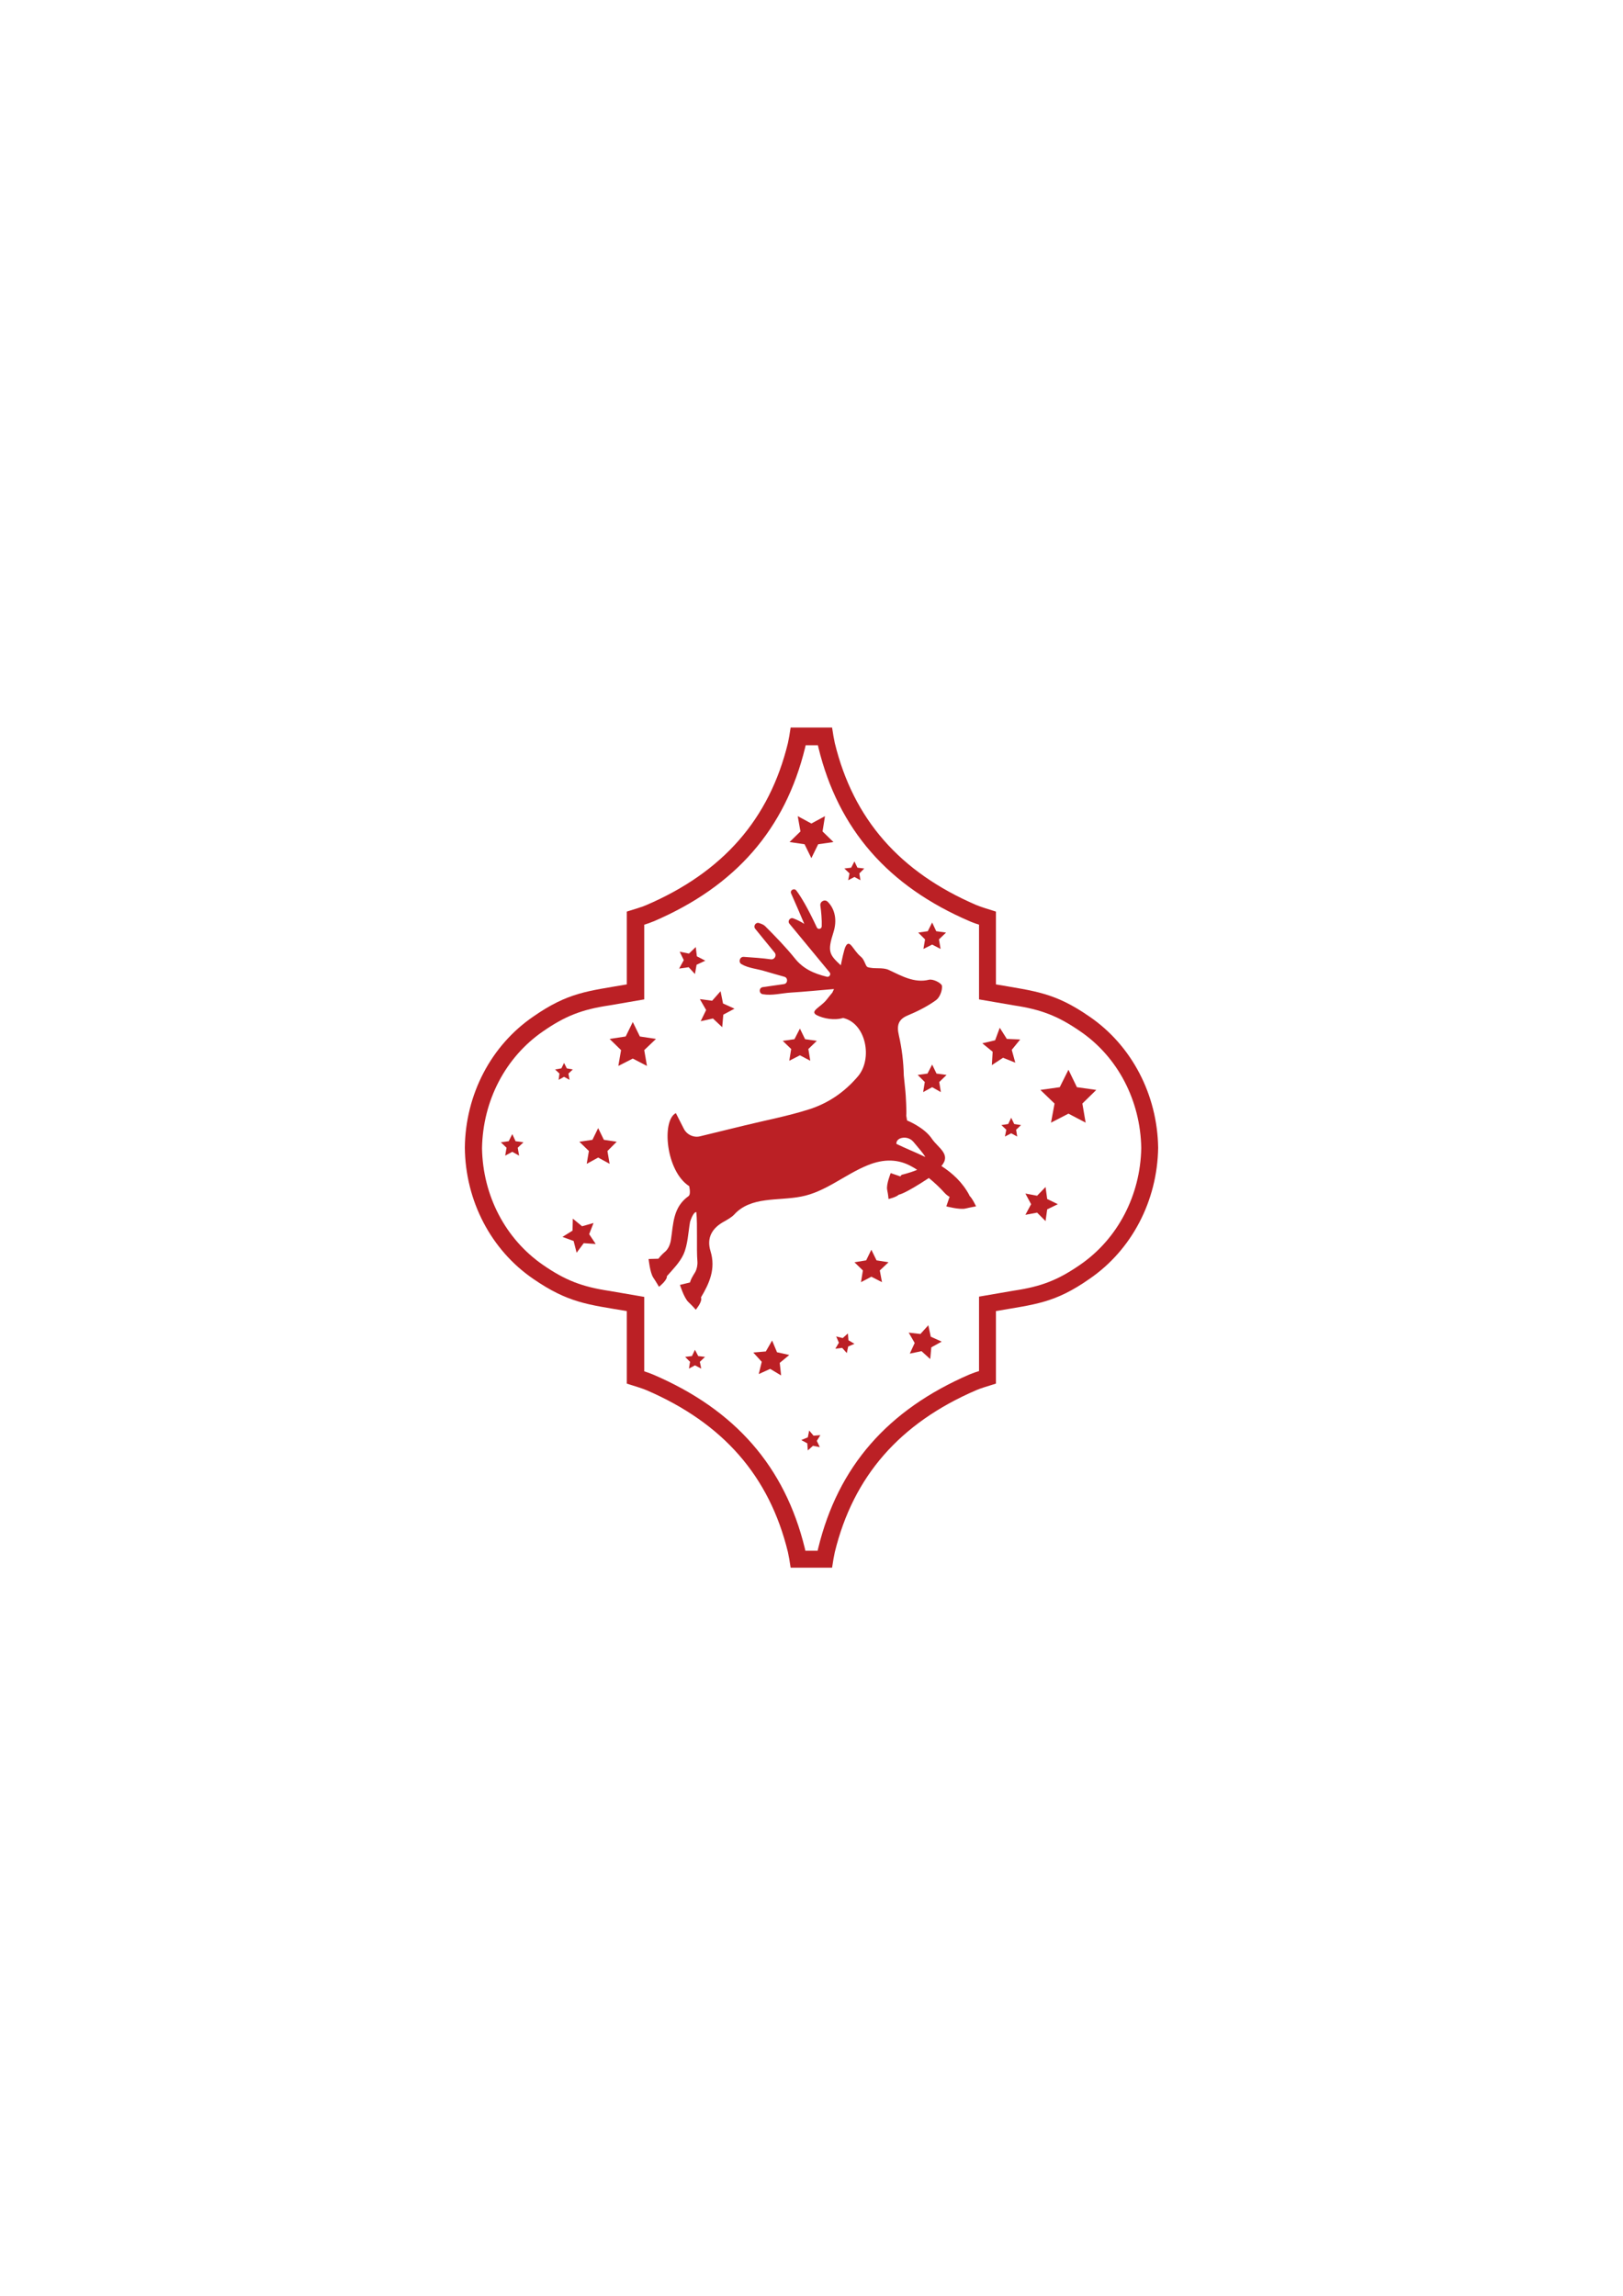 <?xml version="1.0" encoding="utf-8"?>
<!-- Generator: Adobe Illustrator 19.0.0, SVG Export Plug-In . SVG Version: 6.00 Build 0)  -->
<svg version="1.1" id="Layer_1" xmlns="http://www.w3.org/2000/svg" xmlns:xlink="http://www.w3.org/1999/xlink" x="0px" y="0px"
	 viewBox="0 0 595.3 841.9" style="enable-background:new 0 0 595.3 841.9;" xml:space="preserve">
<style type="text/css">
	.st0{fill:#BB2025;}
</style>
<g id="XMLID_11_">
	<path id="XMLID_2_" class="st0" fill="#BB2025" d="M355.5,438.4c0,0,0.1,0,0.1,0c-2.6-4.9-6.3-8.2-10.3-10.8c3.7-4.3-1.2-6.6-3.5-10
		c-2.8-4.2-9.1-6.7-9.1-6.7c-0.1-0.7-0.2-1.3-0.3-1.8c0.2-1-0.2-8-0.3-8.8l-0.6-5.9c-0.1-4.9-0.7-9.9-1.8-14.7
		c-0.9-3.8-0.1-5.9,3.2-7.3c3.6-1.5,7.2-3.3,10.4-5.6c1.4-1,2.4-3.6,2.2-5.3c-0.2-1-3.3-2.6-4.8-2.2c-5.3,1.3-10-1.4-14.7-3.6
		c-2.3-1.1-5.5-0.2-7.9-1.1c-0.8-0.7-1-2.7-2.4-3.8c-2.8-2.3-4-6.6-5.5-3.8c-0.6,1-1.5,5.5-1.8,7c-4.2-3.9-5-5-2.7-12.1
		c1.4-4.4,0.6-8.5-2.1-11.2c-1.1-1.1-2.9-0.1-2.7,1.4c0.3,2,0.6,5.3,0.5,7.6c0,1-1.4,1.3-1.8,0.4c-3.4-7.3-5.9-11.4-7.5-13.5
		c-0.8-1.1-2.5-0.1-1.9,1.1c1.6,3.6,3.2,7.3,4.8,11.1c-1.1-0.7-2.6-1.5-4-2c-1.2-0.5-2.3,1-1.4,2c4.8,5.8,9.6,11.6,14.7,17.8
		c0.6,0.7-0.1,1.8-1,1.6c-4.9-1.2-8.8-3-11.8-6.8c-3.4-4.2-7.1-8-10.9-11.8c-0.5-0.5-1.3-0.8-2.2-1.1c-1.2-0.4-2.2,1.1-1.4,2.1
		c2.3,2.8,4.6,5.7,7.1,8.7c0.9,1.1,0,2.7-1.4,2.5c-2.7-0.4-6.9-0.7-9.9-0.9c-1.5-0.1-2.1,2-0.8,2.7c2.6,1.5,5.9,1.7,8.7,2.6
		c2.3,0.7,4.6,1.3,7,2c1.4,0.4,1.3,2.5-0.2,2.7l-7.7,1.1c-1.5,0.2-1.5,2.4,0,2.6c3.4,0.6,6.9-0.4,10.3-0.6c4.9-0.3,9.8-0.8,15.8-1.3
		l-0.6,1.3c-0.6,0.7-1.3,1.6-2.1,2.6c-2.2,2.8-6.4,4.2-3.6,5.7c2.4,1.2,6.3,2,9.7,1c0.1,0,0.2,0.1,0.2,0.1c0,0,0.1,0,0.1,0
		c8.1,2.2,10.5,14.9,5.1,21.3c-5,5.9-11.1,10-18.2,12.2c-7.6,2.4-15.5,3.9-23.3,5.8c-5.3,1.3-10.6,2.6-16.4,4
		c-2.4,0.6-4.9-0.6-6-2.8c-0.9-1.8-1.9-3.7-2.9-5.7c-5.3,2.7-3.7,21.3,4.9,26.8c0.3,1.6,0.4,3.1-0.2,3.6c-5.8,4.1-5.6,10.2-6.5,16
		c-0.2,1.5-0.9,3.3-2,4.3c-1.2,1-2,1.9-2.6,2.7l-3.6,0.1c0,0,0.5,5,1.7,6.8s2.1,3.4,2.1,3.4s2.7-2.1,2.9-3.6c0-0.1,0-0.2,0-0.3
		c2.3-2.6,4.7-5,6.1-8c1.6-3.6,1.7-7.9,2.4-11.9c0.7-2.2,1.6-3.7,2.3-3.6c0.5,4.8,0,13.3,0.4,18.1c0.1,1.3-0.2,2.8-0.8,3.9
		c-1,1.6-1.7,2.8-1.9,3.8l-3.7,0.9c0,0,1.5,4.8,3.1,6.3c1.6,1.5,2.7,2.8,2.7,2.8s2.2-2.6,2-4.1c0-0.1,0-0.2-0.1-0.4
		c3.1-5.2,5.5-10.5,3.5-17c-1.5-4.9,0.6-8.5,5.1-10.9c1.2-0.7,2.5-1.4,3.5-2.4c6.2-6.9,16.1-5,24.7-6.7c8.9-1.7,16-8.1,24.4-11.5
		c5.9-2.4,11.3-2.3,16.3,0.6c0.6,0.3,1.2,0.7,1.8,1.1c-2.6,1.1-5.6,1.8-5.6,1.8c-0.3,0.2-0.5,0.5-0.6,0.7c0-0.1,0-0.1,0-0.1
		l-3.5-1.2c0,0-1.7,4.2-1.3,6.1c0.4,1.9,0.5,3.4,0.5,3.4s2.7-0.6,3.8-1.6c0,0,0,0,0,0c0,0,1.9-0.1,11-6.1c2.1,1.7,4.1,3.6,5.9,5.6
		c0.6,0.6,1.1,1,1.7,1.3l-1.2,3.5c0,0,4.9,1.3,7,0.8c2.1-0.5,3.9-0.8,3.9-0.8S356.7,439.5,355.5,438.4z M328.8,419.5L328.8,419.5
		c-0.1-0.8,0.4-1.5,1.1-1.9c0,0,0,0,0,0c1.7-0.8,3.8-0.4,5.1,1.1c2,2.4,3.6,4.2,4.4,5.6C335.9,422.6,332.3,421.2,328.8,419.5z"/>
	<path id="XMLID_41_" class="st0" fill="#BB2025" d="M195.6,469c12.8,8.8,20,9.4,34.3,11.8v26.6c2.6,0.8,5.8,1.8,7.2,2.4
		c28.1,12.1,45.1,31.5,51.9,59.4c0.3,1.3,0.7,3.6,1,5.7h15.2c0.3-2.1,0.7-4.4,1-5.7c6.8-27.8,23.8-47.3,51.9-59.4
		c1.3-0.6,4.6-1.6,7.2-2.4v-26.6c14.4-2.5,21.6-2.9,34.3-11.8c15.5-10.6,24.9-28.6,25.2-48.1c-0.3-19.5-9.7-37.5-25.2-48.1
		c-12.7-8.8-19.9-9.3-34.3-11.8v-26.7c-2.6-0.8-5.8-1.8-7.2-2.4c-28.1-12.1-45.1-31.5-51.9-59.4c-0.3-1.3-0.7-3.6-1-5.7H290
		c-0.3,2.1-0.7,4.4-1,5.7c-6.8,27.9-23.8,47.3-51.9,59.4c-1.3,0.6-4.6,1.6-7.2,2.4v26.7c-14.4,2.5-21.5,2.9-34.3,11.8
		c-15.5,10.6-24.9,28.6-25.1,48.1C170.7,440.4,180.1,458.4,195.6,469z M199.2,378.2c8.1-5.6,14.2-8,24.3-9.5l12.8-2.2v-27.4
		c2.3-0.7,3-1.1,3.4-1.2c30.1-12.9,48.3-33.8,55.6-63.7c0.1-0.3,0.1-0.5,0.2-0.9h4.5c0.1,0.3,0.1,0.6,0.2,0.9
		c7.3,29.9,25.5,50.8,55.6,63.7c0.3,0.1,1.1,0.5,3.3,1.2v27.4l12.8,2.2c10,1.5,16.2,3.9,24.3,9.5c13.8,9.4,22.1,25.4,22.4,42.8
		c-0.3,17.3-8.6,33.3-22.4,42.8c-8.1,5.6-14.2,8-24.3,9.5l-12.8,2.2v27.3c-2.3,0.7-3,1.1-3.4,1.2c-30.1,13-48.3,33.8-55.6,63.8
		c-0.1,0.3-0.1,0.5-0.2,0.9h-4.5c-0.1-0.3-0.1-0.6-0.2-0.9c-7.3-29.9-25.5-50.8-55.6-63.7c-0.3-0.1-1.1-0.5-3.3-1.2v-27.3l-12.8-2.2
		c-10-1.5-16.2-3.9-24.3-9.5c-13.8-9.5-22.1-25.4-22.4-42.8C177.1,403.6,185.4,387.7,199.2,378.2z"/>
	<polygon id="XMLID_64_" class="st0" fill="#BB2025" points="254.9,357.2 252.6,354.7 249.1,355.2 250.8,352.1 249.3,349 252.7,349.7 255.2,347.3 
		255.6,350.7 258.7,352.3 255.5,353.8 	"/>
	<polygon id="XMLID_71_" class="st0" fill="#BB2025" points="297.6,314.7 295.1,309.6 289.6,308.8 293.6,304.9 292.6,299.3 297.6,302 302.6,299.3 
		301.7,304.9 305.7,308.8 300.1,309.6 	"/>
	<polygon id="XMLID_72_" class="st0" fill="#BB2025" points="341.9,338.3 343.4,341.5 347,342 344.4,344.5 345,348 341.9,346.4 338.7,348 
		339.3,344.5 336.8,342 340.3,341.5 	"/>
	<polygon id="XMLID_73_" class="st0" fill="#BB2025" points="313.4,315.9 314.5,318.2 317,318.5 315.2,320.3 315.6,322.8 313.4,321.6 311.1,322.8 
		311.6,320.3 309.7,318.5 312.2,318.2 	"/>
	<polygon id="XMLID_74_" class="st0" fill="#BB2025" points="264.9,376.7 261.5,373.5 257,374.5 259,370.4 256.7,366.4 261.2,367 264.3,363.5 
		265.2,368 269.4,369.9 265.3,372.1 	"/>
	<polygon id="XMLID_75_" class="st0" fill="#BB2025" points="372.4,389.7 367.9,387.9 363.8,390.6 364.1,385.7 360.3,382.6 365,381.5 366.7,376.9 
		369.3,381 374.2,381.2 371.1,385 	"/>
	<polygon id="XMLID_76_" class="st0" fill="#BB2025" points="289.6,383.7 289.6,383.7 289.6,383.7 289.6,383.7 289.6,383.7 289.6,383.7 
		289.6,383.7 289.6,383.7 289.6,383.7 289.6,383.7 	"/>
	<polygon id="XMLID_77_" class="st0" fill="#BB2025" points="232.1,374.8 234.7,380.1 240.6,381 236.3,385.1 237.3,390.9 232.1,388.2 226.8,390.9 
		227.8,385.1 223.6,381 229.5,380.1 	"/>
	<polygon id="XMLID_78_" class="st0" fill="#BB2025" points="206.9,389.8 207.9,391.8 210.1,392.2 208.5,393.7 208.9,396 206.9,394.9 204.9,396 
		205.2,393.7 203.6,392.2 205.9,391.8 	"/>
	<polygon id="XMLID_81_" class="st0" fill="#BB2025" points="219.4,413.7 221.5,418 226.2,418.7 222.8,422.1 223.6,426.8 219.4,424.5 215.2,426.8 
		216,422.1 212.5,418.7 217.3,418 	"/>
	<polygon id="XMLID_104_" class="st0" fill="#BB2025" points="187.9,415.9 189.1,418.5 192,418.9 189.9,420.9 190.4,423.8 187.9,422.4 185.3,423.8 
		185.8,420.9 183.7,418.9 186.6,418.5 	"/>
	<polygon id="XMLID_137_" class="st0" fill="#BB2025" points="293.4,377.2 295.3,381.1 299.6,381.7 296.5,384.7 297.2,389 293.4,387 289.5,389 
		290.2,384.7 287.1,381.7 291.4,381.1 	"/>
	<polygon id="XMLID_138_" class="st0" fill="#BB2025" points="341.9,390.4 343.5,393.7 347.2,394.2 344.5,396.8 345.1,400.5 341.9,398.7 
		338.6,400.5 339.2,396.8 336.6,394.2 340.2,393.7 	"/>
	<polygon id="XMLID_139_" class="st0" fill="#BB2025" points="391.9,392.3 395,398.7 402.1,399.7 397,404.7 398.2,411.7 391.9,408.4 385.5,411.7 
		386.8,404.7 381.6,399.7 388.7,398.7 	"/>
	<polygon id="XMLID_140_" class="st0" fill="#BB2025" points="370.9,409.9 372,412.2 374.5,412.6 372.7,414.3 373.1,416.8 370.9,415.6 368.6,416.8 
		369.1,414.3 367.3,412.6 369.8,412.2 	"/>
	<polygon id="XMLID_1_" class="st0" fill="#BB2025" points="340.5,486 341.4,490.2 345.4,492 341.6,494.1 341.2,498.4 338,495.5 333.7,496.4 
		335.5,492.5 333.3,488.7 337.6,489.2 	"/>
	<polygon id="XMLID_4_" class="st0" fill="#BB2025" points="319.6,458.3 321.5,462.2 325.9,462.9 322.7,465.9 323.5,470.2 319.6,468.2 315.8,470.2 
		316.5,465.9 313.4,462.9 317.7,462.2 	"/>
	<polygon id="XMLID_5_" class="st0" fill="#BB2025" points="296.8,524.6 298.4,526.5 300.9,526.3 299.6,528.4 300.7,530.7 298.2,530.2 296.3,531.9 
		296.1,529.3 293.9,528.1 296.3,527.1 	"/>
	<polygon id="XMLID_6_" class="st0" fill="#BB2025" points="254.9,495 256.1,497.3 258.6,497.6 256.7,499.4 257.2,501.9 254.9,500.7 252.7,501.9 
		253.1,499.4 251.3,497.6 253.8,497.3 	"/>
	<polygon id="XMLID_7_" class="st0" fill="#BB2025" points="286.5,504.4 282.5,502 278.3,503.9 279.4,499.4 276.3,496 280.9,495.6 283.2,491.6 
		285,495.9 289.5,496.9 286,499.8 	"/>
	<polygon id="XMLID_8_" class="st0" fill="#BB2025" points="311,489 311.2,491.5 313.4,492.8 311.1,493.8 310.6,496.2 308.9,494.3 306.4,494.6 
		307.7,492.4 306.7,490.1 309.1,490.7 	"/>
	<polygon id="XMLID_9_" class="st0" fill="#BB2025" points="210.1,446.9 213.5,449.7 217.7,448.5 216.1,452.6 218.5,456.2 214.1,455.9 211.5,459.4 
		210.4,455.1 206.3,453.6 210,451.3 	"/>
	<polygon id="XMLID_10_" class="st0" fill="#BB2025" points="383.5,435.3 384.1,439.7 388,441.6 384.1,443.5 383.5,447.8 380.4,444.7 376.1,445.5 
		378.2,441.6 376.1,437.7 380.4,438.5 	"/>
</g>
</svg>
